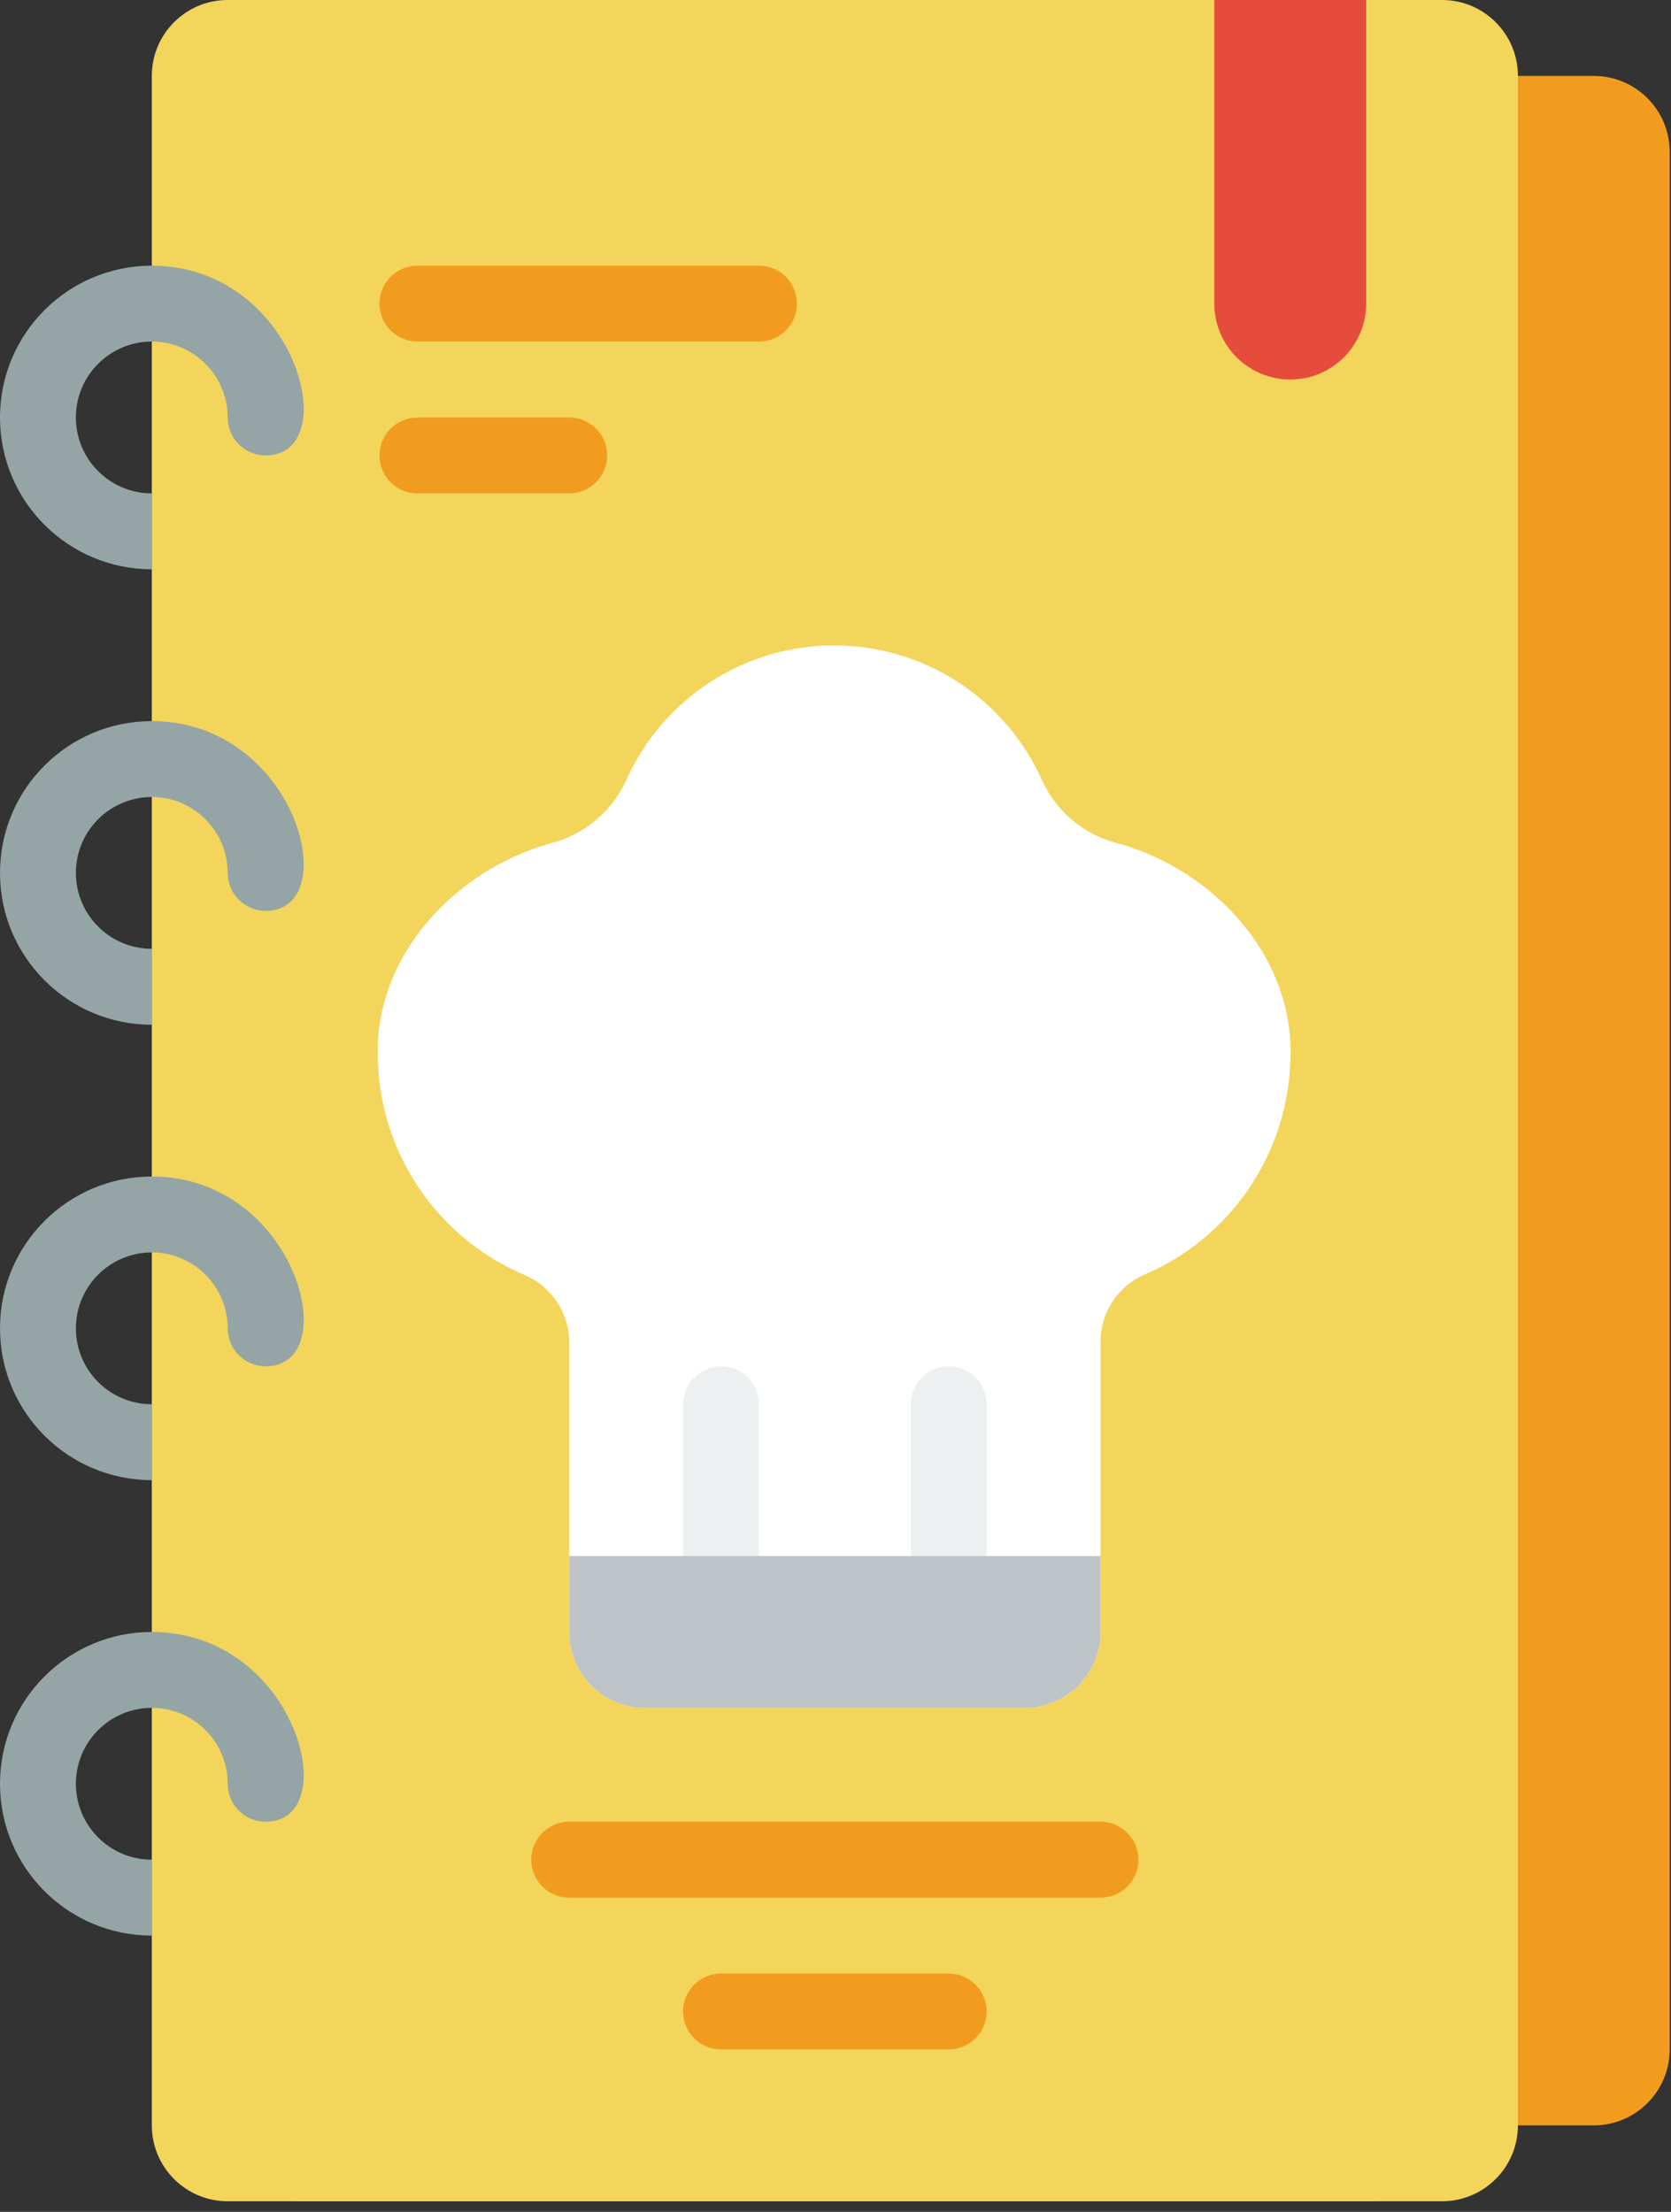 <?xml version="1.0" encoding="UTF-8"?>
<svg width="34px" height="45px" viewBox="0 0 34 45" version="1.1" xmlns="http://www.w3.org/2000/svg" xmlns:xlink="http://www.w3.org/1999/xlink">
    <rect x="0" y="0" width="34" height="45" fill="#333333" stroke="none"/>
    <!-- Generator: Sketch 63.1 (92452) - https://sketch.com -->
    <title>receta@3x</title>
    <desc>Created with Sketch.</desc>
    <g id="Symbols" stroke="none" stroke-width="1" fill="none" fill-rule="evenodd">
        <g id="butterfly-copy-3" transform="translate(-126, -8)" fill-rule="nonzero">
            <g id="receta" transform="translate(143, 30.5) rotate(-360) translate(-143, -30.5) translate(126, 8)">
                <path d="M31.271,1.544 L33.974,1.544 L33.974,43.239 L31.271,43.239 C30.419,43.239 29.727,42.548 29.727,41.695 L29.727,3.089 C29.727,2.236 30.419,1.544 31.271,1.544 Z" id="Shape" fill="#F29C1F" transform="translate(31.85, 22.392) rotate(-180) translate(-31.85, -22.392) "></path>
                <path d="M3.089,6.177 L3.089,1.544 C3.089,0.691 3.78,0 4.633,0 L29.341,0 C30.194,0 30.885,0.691 30.885,1.544 L30.885,43.239 C30.885,44.092 30.194,44.784 29.341,44.784 L4.633,44.784 C3.78,44.784 3.089,44.092 3.089,43.239 L3.089,6.177 Z" id="Shape" fill="#F3D55B"></path>
                <path d="M4.633,6.177 L4.633,1.544 C4.589,0.739 5.203,0.05 6.007,0 L27.967,0 C28.771,0.05 29.385,0.739 29.341,1.544 L29.341,43.239 C29.385,44.044 28.771,44.734 27.967,44.784 L6.007,44.784 C5.203,44.734 4.589,44.044 4.633,43.239 L4.633,6.177 Z" id="Shape" fill="#F3D55B"></path>
                <path d="M26.253,7.721 C25.4,7.721 24.708,7.03 24.708,6.177 L24.708,0 L27.797,0 L27.797,6.177 C27.797,7.03 27.105,7.721 26.253,7.721 Z" id="Shape" fill="#E64C3C"></path>
                <path d="M22.739,17.157 C22.053,16.983 21.485,16.505 21.195,15.86 C20.446,14.199 18.794,13.131 16.971,13.131 C15.149,13.131 13.497,14.199 12.748,15.86 C12.458,16.505 11.89,16.983 11.204,17.157 C9.258,17.697 7.567,19.473 7.69,21.62 C7.763,23.506 8.914,25.182 10.648,25.928 C11.22,26.158 11.591,26.717 11.582,27.334 L11.582,33.202 C11.582,34.055 12.273,34.746 13.126,34.746 L20.848,34.746 C21.7,34.746 22.392,34.055 22.392,33.202 L22.392,27.334 C22.377,26.724 22.735,26.168 23.295,25.928 C25.029,25.182 26.18,23.506 26.253,21.62 C26.376,19.489 24.708,17.697 22.739,17.157 Z" id="Shape" fill="#FFFFFF"></path>
                <path d="M14.671,32.43 C14.244,32.43 13.898,32.084 13.898,31.657 L13.898,28.569 C13.898,28.142 14.244,27.797 14.671,27.797 C15.097,27.797 15.443,28.142 15.443,28.569 L15.443,31.657 C15.443,32.084 15.097,32.43 14.671,32.43 Z" id="Shape" fill="#ECF0F1"></path>
                <path d="M19.303,32.43 C18.877,32.43 18.531,32.084 18.531,31.657 L18.531,28.569 C18.531,28.142 18.877,27.797 19.303,27.797 C19.73,27.797 20.075,28.142 20.075,28.569 L20.075,31.657 C20.075,32.084 19.73,32.43 19.303,32.43 Z" id="Shape" fill="#ECF0F1"></path>
                <g id="Group" transform="translate(7.721, 5.405)" fill="#F29C1F">
                    <path d="M14.671,33.202 L3.861,33.202 C3.434,33.202 3.089,32.856 3.089,32.43 C3.089,32.003 3.434,31.657 3.861,31.657 L14.671,31.657 C15.097,31.657 15.443,32.003 15.443,32.43 C15.443,32.856 15.097,33.202 14.671,33.202 Z" id="Shape"></path>
                    <path d="M11.582,36.29 L6.949,36.29 C6.523,36.29 6.177,35.945 6.177,35.518 C6.177,35.092 6.523,34.746 6.949,34.746 L11.582,34.746 C12.008,34.746 12.354,35.092 12.354,35.518 C12.354,35.945 12.008,36.29 11.582,36.29 Z" id="Shape"></path>
                    <path d="M7.721,1.544 L0.772,1.544 C0.346,1.544 0,1.199 0,0.772 C0,0.346 0.346,0 0.772,0 L7.721,0 C8.148,0 8.493,0.346 8.493,0.772 C8.493,1.199 8.148,1.544 7.721,1.544 Z" id="Shape"></path>
                    <path d="M3.861,4.633 L0.772,4.633 C0.346,4.633 0,4.287 0,3.861 C0,3.434 0.346,3.089 0.772,3.089 L3.861,3.089 C4.287,3.089 4.633,3.434 4.633,3.861 C4.633,4.287 4.287,4.633 3.861,4.633 Z" id="Shape"></path>
                </g>
                <path d="M11.582,31.657 L22.392,31.657 L22.392,33.202 C22.392,34.055 21.7,34.746 20.848,34.746 L13.126,34.746 C12.273,34.746 11.582,34.055 11.582,33.202 L11.582,31.657 Z" id="Shape" fill="#BDC3C7"></path>
                <path d="M3.089,11.582 C1.383,11.582 0,10.199 0,8.493 C0,6.788 1.383,5.405 3.089,5.405 C6.03,5.405 7.026,9.266 5.405,9.266 C4.978,9.266 4.633,8.92 4.633,8.493 C4.633,7.641 3.941,6.949 3.089,6.949 C2.236,6.949 1.544,7.641 1.544,8.493 C1.544,9.346 2.236,10.038 3.089,10.038 L3.089,11.582 Z" id="Shape" fill="#95A5A5"></path>
                <path d="M3.089,20.848 C1.383,20.848 0,19.465 0,17.759 C0,16.053 1.383,14.671 3.089,14.671 C6.03,14.671 7.026,18.531 5.405,18.531 C4.978,18.531 4.633,18.186 4.633,17.759 C4.633,16.906 3.941,16.215 3.089,16.215 C2.236,16.215 1.544,16.906 1.544,17.759 C1.544,18.612 2.236,19.303 3.089,19.303 L3.089,20.848 Z" id="Shape" fill="#95A5A5"></path>
                <path d="M3.089,30.113 C1.383,30.113 0,28.73 0,27.025 C0,25.319 1.383,23.936 3.089,23.936 C6.03,23.936 7.026,27.797 5.405,27.797 C4.978,27.797 4.633,27.451 4.633,27.025 C4.633,26.172 3.941,25.48 3.089,25.48 C2.236,25.48 1.544,26.172 1.544,27.025 C1.544,27.878 2.236,28.569 3.089,28.569 L3.089,30.113 Z" id="Shape" fill="#95A5A5"></path>
                <path d="M3.089,39.379 C1.383,39.379 0,37.996 0,36.29 C0,34.585 1.383,33.202 3.089,33.202 C6.03,33.202 7.026,37.062 5.405,37.062 C4.978,37.062 4.633,36.717 4.633,36.29 C4.633,35.437 3.941,34.746 3.089,34.746 C2.236,34.746 1.544,35.437 1.544,36.29 C1.544,37.143 2.236,37.835 3.089,37.835 L3.089,39.379 Z" id="Shape" fill="#95A5A5"></path>
            </g>
        </g>
    </g>
</svg>
